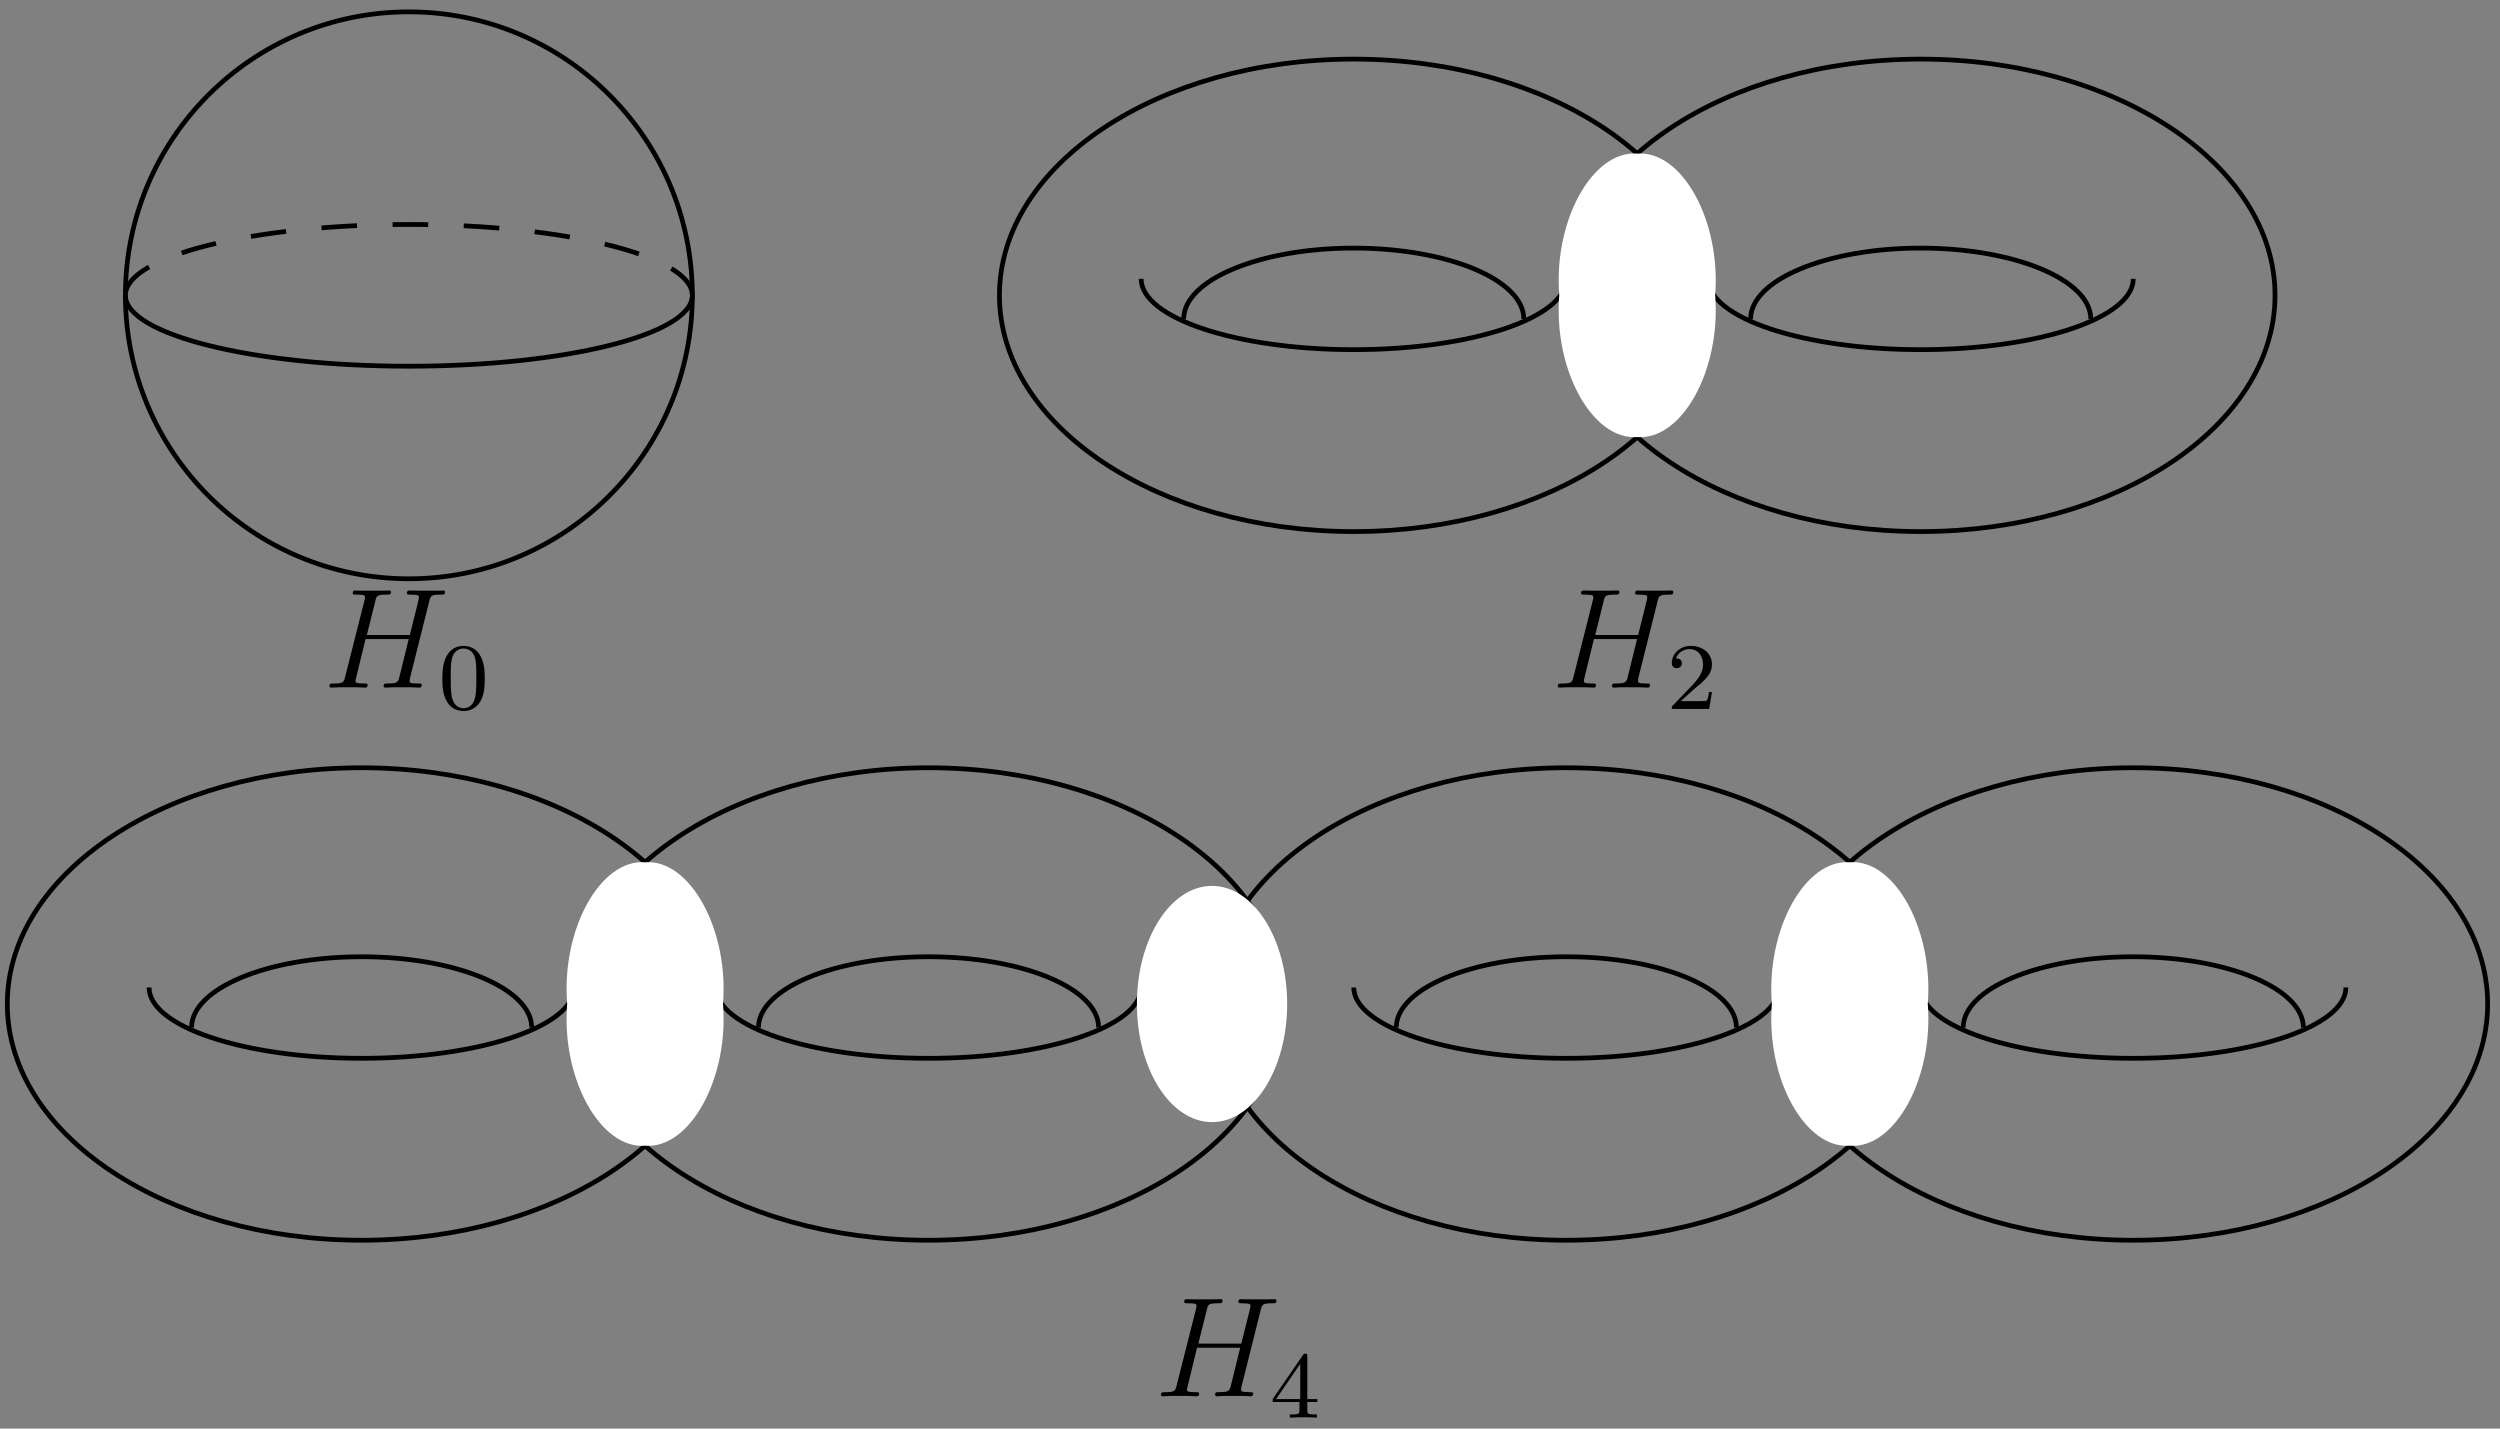 <?xml version="1.0" encoding="UTF-8"?>
<svg xmlns="http://www.w3.org/2000/svg" xmlns:xlink="http://www.w3.org/1999/xlink" width="210pt" height="120pt" viewBox="0 0 210 120" version="1.1">
<rect x="0" y="0" width="210" height="120" fill="#808080" stroke="none"/>
<defs>
<g>
<symbol overflow="visible" id="glyph0-0">
<path style="stroke:none;" d=""/>
</symbol>
<symbol overflow="visible" id="glyph0-1">
<path style="stroke:none;" d="M 8.938 -7.297 C 9.047 -7.703 9.078 -7.812 9.922 -7.812 C 10.141 -7.812 10.25 -7.812 10.25 -8.031 C 10.25 -8.156 10.141 -8.156 10.078 -8.156 C 9.859 -8.156 9.609 -8.141 9.391 -8.141 L 7.969 -8.141 C 7.75 -8.141 7.5 -8.156 7.266 -8.156 C 7.188 -8.156 7.047 -8.156 7.047 -7.938 C 7.047 -7.812 7.125 -7.812 7.344 -7.812 C 8.062 -7.812 8.062 -7.719 8.062 -7.594 C 8.062 -7.562 8.062 -7.5 8.016 -7.312 L 7.297 -4.422 L 3.688 -4.422 L 4.406 -7.297 C 4.5 -7.703 4.531 -7.812 5.375 -7.812 C 5.594 -7.812 5.719 -7.812 5.719 -8.031 C 5.719 -8.156 5.609 -8.156 5.531 -8.156 C 5.312 -8.156 5.062 -8.141 4.844 -8.141 L 3.438 -8.141 C 3.203 -8.141 2.953 -8.156 2.719 -8.156 C 2.641 -8.156 2.5 -8.156 2.5 -7.938 C 2.5 -7.812 2.578 -7.812 2.812 -7.812 C 3.531 -7.812 3.531 -7.719 3.531 -7.594 C 3.531 -7.562 3.531 -7.5 3.484 -7.312 L 1.859 -0.891 C 1.75 -0.469 1.734 -0.344 0.906 -0.344 C 0.641 -0.344 0.547 -0.344 0.547 -0.125 C 0.547 0 0.688 0 0.719 0 C 0.938 0 1.188 -0.031 1.406 -0.031 L 2.828 -0.031 C 3.047 -0.031 3.297 0 3.531 0 C 3.625 0 3.75 0 3.75 -0.234 C 3.75 -0.344 3.641 -0.344 3.469 -0.344 C 2.734 -0.344 2.734 -0.438 2.734 -0.562 C 2.734 -0.578 2.734 -0.656 2.766 -0.75 L 3.578 -4.078 L 7.203 -4.078 C 7 -3.281 6.391 -0.781 6.375 -0.719 C 6.234 -0.359 6.047 -0.359 5.344 -0.344 C 5.203 -0.344 5.094 -0.344 5.094 -0.125 C 5.094 0 5.219 0 5.266 0 C 5.469 0 5.719 -0.031 5.953 -0.031 L 7.359 -0.031 C 7.594 -0.031 7.844 0 8.062 0 C 8.156 0 8.297 0 8.297 -0.234 C 8.297 -0.344 8.188 -0.344 8.016 -0.344 C 7.281 -0.344 7.281 -0.438 7.281 -0.562 C 7.281 -0.578 7.281 -0.656 7.297 -0.75 Z M 8.938 -7.297 "/>
</symbol>
<symbol overflow="visible" id="glyph1-0">
<path style="stroke:none;" d=""/>
</symbol>
<symbol overflow="visible" id="glyph1-1">
<path style="stroke:none;" d="M 3.891 -2.547 C 3.891 -3.391 3.812 -3.906 3.547 -4.422 C 3.203 -5.125 2.547 -5.297 2.109 -5.297 C 1.109 -5.297 0.734 -4.547 0.625 -4.328 C 0.344 -3.75 0.328 -2.953 0.328 -2.547 C 0.328 -2.016 0.344 -1.219 0.734 -0.578 C 1.094 0.016 1.688 0.172 2.109 0.172 C 2.5 0.172 3.172 0.047 3.578 -0.734 C 3.875 -1.312 3.891 -2.031 3.891 -2.547 Z M 2.109 -0.062 C 1.844 -0.062 1.297 -0.188 1.125 -1.016 C 1.031 -1.469 1.031 -2.219 1.031 -2.641 C 1.031 -3.188 1.031 -3.75 1.125 -4.188 C 1.297 -5 1.906 -5.078 2.109 -5.078 C 2.375 -5.078 2.938 -4.938 3.094 -4.219 C 3.188 -3.781 3.188 -3.172 3.188 -2.641 C 3.188 -2.172 3.188 -1.453 3.094 -1 C 2.922 -0.172 2.375 -0.062 2.109 -0.062 Z M 2.109 -0.062 "/>
</symbol>
<symbol overflow="visible" id="glyph1-2">
<path style="stroke:none;" d="M 2.25 -1.625 C 2.375 -1.75 2.703 -2.016 2.844 -2.125 C 3.328 -2.578 3.797 -3.016 3.797 -3.734 C 3.797 -4.688 3 -5.297 2.016 -5.297 C 1.047 -5.297 0.422 -4.578 0.422 -3.859 C 0.422 -3.469 0.734 -3.422 0.844 -3.422 C 1.016 -3.422 1.266 -3.531 1.266 -3.844 C 1.266 -4.25 0.859 -4.25 0.766 -4.25 C 1 -4.844 1.531 -5.031 1.922 -5.031 C 2.656 -5.031 3.047 -4.406 3.047 -3.734 C 3.047 -2.906 2.469 -2.297 1.516 -1.344 L 0.516 -0.297 C 0.422 -0.219 0.422 -0.203 0.422 0 L 3.562 0 L 3.797 -1.422 L 3.547 -1.422 C 3.531 -1.266 3.469 -0.875 3.375 -0.719 C 3.328 -0.656 2.719 -0.656 2.594 -0.656 L 1.172 -0.656 Z M 2.25 -1.625 "/>
</symbol>
<symbol overflow="visible" id="glyph1-3">
<path style="stroke:none;" d="M 3.141 -5.156 C 3.141 -5.312 3.141 -5.375 2.969 -5.375 C 2.875 -5.375 2.859 -5.375 2.781 -5.266 L 0.234 -1.562 L 0.234 -1.312 L 2.484 -1.312 L 2.484 -0.641 C 2.484 -0.344 2.469 -0.266 1.844 -0.266 L 1.672 -0.266 L 1.672 0 C 2.344 -0.031 2.359 -0.031 2.812 -0.031 C 3.266 -0.031 3.281 -0.031 3.953 0 L 3.953 -0.266 L 3.781 -0.266 C 3.156 -0.266 3.141 -0.344 3.141 -0.641 L 3.141 -1.312 L 3.984 -1.312 L 3.984 -1.562 L 3.141 -1.562 Z M 2.547 -4.516 L 2.547 -1.562 L 0.516 -1.562 Z M 2.547 -4.516 "/>
</symbol>
</g>
</defs>
<g id="surface1">
<path style="fill:none;stroke-width:0.399;stroke-linecap:butt;stroke-linejoin:miter;stroke:rgb(0%,0%,0%);stroke-opacity:1;stroke-miterlimit:10;" d="M 27.78 59.527 C 27.78 72.68 17.12 83.34 3.968 83.34 C -9.181 83.34 -19.841 72.68 -19.841 59.527 C -19.841 46.379 -9.181 35.719 3.968 35.719 C 17.12 35.719 27.78 46.379 27.78 59.527 Z M 27.78 59.527 " transform="matrix(1,0,0,-1,30.376,84.336)"/>
<path style="fill:none;stroke-width:0.399;stroke-linecap:butt;stroke-linejoin:miter;stroke:rgb(0%,0%,0%);stroke-opacity:1;stroke-miterlimit:10;" d="M -19.841 59.527 C -19.841 56.242 -9.181 53.574 3.968 53.574 C 17.12 53.574 27.78 56.242 27.78 59.527 " transform="matrix(1,0,0,-1,30.376,84.336)"/>
<path style="fill:none;stroke-width:0.399;stroke-linecap:butt;stroke-linejoin:miter;stroke:rgb(0%,0%,0%);stroke-opacity:1;stroke-dasharray:2.989,2.989;stroke-miterlimit:10;" d="M 27.78 59.527 C 27.78 62.816 17.12 65.481 3.968 65.481 C -9.181 65.481 -19.841 62.816 -19.841 59.527 " transform="matrix(1,0,0,-1,30.376,84.336)"/>
<g style="fill:rgb(0%,0%,0%);fill-opacity:1;">
  <use xlink:href="#glyph0-1" x="27.129" y="57.76"/>
</g>
<g style="fill:rgb(0%,0%,0%);fill-opacity:1;">
  <use xlink:href="#glyph1-1" x="36.828" y="59.553"/>
</g>
<path style="fill:none;stroke-width:0.399;stroke-linecap:butt;stroke-linejoin:miter;stroke:rgb(0%,0%,0%);stroke-opacity:1;stroke-miterlimit:10;" d="M 113.104 59.527 C 113.104 70.488 99.776 79.371 83.339 79.371 C 66.901 79.371 53.577 70.488 53.577 59.527 C 53.577 48.57 66.901 39.684 83.339 39.684 C 99.776 39.684 113.104 48.57 113.104 59.527 Z M 113.104 59.527 " transform="matrix(1,0,0,-1,30.376,84.336)"/>
<path style="fill:none;stroke-width:0.399;stroke-linecap:butt;stroke-linejoin:miter;stroke:rgb(0%,0%,0%);stroke-opacity:1;stroke-miterlimit:10;" d="M 65.479 60.918 C 65.479 57.629 73.476 54.965 83.339 54.965 C 93.202 54.965 101.198 57.629 101.198 60.918 " transform="matrix(1,0,0,-1,30.376,84.336)"/>
<path style="fill:none;stroke-width:0.399;stroke-linecap:butt;stroke-linejoin:miter;stroke:rgb(0%,0%,0%);stroke-opacity:1;stroke-miterlimit:10;" d="M 97.624 57.543 C 97.624 60.832 91.229 63.496 83.339 63.496 C 75.448 63.496 69.054 60.832 69.054 57.543 " transform="matrix(1,0,0,-1,30.376,84.336)"/>
<path style="fill:none;stroke-width:0.399;stroke-linecap:butt;stroke-linejoin:miter;stroke:rgb(0%,0%,0%);stroke-opacity:1;stroke-miterlimit:10;" d="M 160.726 59.527 C 160.726 70.488 147.401 79.371 130.96 79.371 C 114.522 79.371 101.198 70.488 101.198 59.527 C 101.198 48.57 114.522 39.684 130.96 39.684 C 147.401 39.684 160.726 48.57 160.726 59.527 Z M 160.726 59.527 " transform="matrix(1,0,0,-1,30.376,84.336)"/>
<path style="fill:none;stroke-width:0.399;stroke-linecap:butt;stroke-linejoin:miter;stroke:rgb(0%,0%,0%);stroke-opacity:1;stroke-miterlimit:10;" d="M 113.104 60.918 C 113.104 57.629 121.097 54.965 130.96 54.965 C 140.823 54.965 148.819 57.629 148.819 60.918 " transform="matrix(1,0,0,-1,30.376,84.336)"/>
<path style="fill:none;stroke-width:0.399;stroke-linecap:butt;stroke-linejoin:miter;stroke:rgb(0%,0%,0%);stroke-opacity:1;stroke-miterlimit:10;" d="M 145.249 57.543 C 145.249 60.832 138.851 63.496 130.96 63.496 C 123.069 63.496 116.675 60.832 116.675 57.543 " transform="matrix(1,0,0,-1,30.376,84.336)"/>
<path style=" stroke:none;fill-rule:nonzero;fill:rgb(100%,100%,100%);fill-opacity:1;" d="M 137.527 12.902 C 133.75 12.625 130.484 18.562 130.977 24.809 C 130.484 31.055 133.75 36.988 137.527 36.715 C 141.305 36.988 144.566 31.055 144.074 24.809 C 144.566 18.562 141.305 12.625 137.527 12.902 "/>
<g style="fill:rgb(0%,0%,0%);fill-opacity:1;">
  <use xlink:href="#glyph0-1" x="130.31" y="57.76"/>
</g>
<g style="fill:rgb(0%,0%,0%);fill-opacity:1;">
  <use xlink:href="#glyph1-2" x="140.009" y="59.553"/>
</g>
<path style="fill:none;stroke-width:0.399;stroke-linecap:butt;stroke-linejoin:miter;stroke:rgb(0%,0%,0%);stroke-opacity:1;stroke-miterlimit:10;" d="M 29.765 0 C 29.765 10.957 16.436 19.844 -0.001 19.844 C -16.439 19.844 -29.763 10.957 -29.763 0 C -29.763 -10.961 -16.439 -19.844 -0.001 -19.844 C 16.436 -19.844 29.765 -10.961 29.765 0 Z M 29.765 0 " transform="matrix(1,0,0,-1,30.376,84.336)"/>
<path style="fill:none;stroke-width:0.399;stroke-linecap:butt;stroke-linejoin:miter;stroke:rgb(0%,0%,0%);stroke-opacity:1;stroke-miterlimit:10;" d="M -17.856 1.391 C -17.856 -1.898 -9.864 -4.562 -0.001 -4.562 C 9.862 -4.562 17.858 -1.898 17.858 1.391 " transform="matrix(1,0,0,-1,30.376,84.336)"/>
<path style="fill:none;stroke-width:0.399;stroke-linecap:butt;stroke-linejoin:miter;stroke:rgb(0%,0%,0%);stroke-opacity:1;stroke-miterlimit:10;" d="M 14.288 -1.984 C 14.288 1.305 7.89 3.969 -0.001 3.969 C -7.892 3.969 -14.286 1.305 -14.286 -1.984 " transform="matrix(1,0,0,-1,30.376,84.336)"/>
<path style="fill:none;stroke-width:0.399;stroke-linecap:butt;stroke-linejoin:miter;stroke:rgb(0%,0%,0%);stroke-opacity:1;stroke-miterlimit:10;" d="M 77.386 0 C 77.386 10.957 64.061 19.844 47.624 19.844 C 31.183 19.844 17.858 10.957 17.858 0 C 17.858 -10.961 31.183 -19.844 47.624 -19.844 C 64.061 -19.844 77.386 -10.961 77.386 0 Z M 77.386 0 " transform="matrix(1,0,0,-1,30.376,84.336)"/>
<path style="fill:none;stroke-width:0.399;stroke-linecap:butt;stroke-linejoin:miter;stroke:rgb(0%,0%,0%);stroke-opacity:1;stroke-miterlimit:10;" d="M 29.765 1.391 C 29.765 -1.898 37.761 -4.562 47.624 -4.562 C 57.487 -4.562 65.479 -1.898 65.479 1.391 " transform="matrix(1,0,0,-1,30.376,84.336)"/>
<path style="fill:none;stroke-width:0.399;stroke-linecap:butt;stroke-linejoin:miter;stroke:rgb(0%,0%,0%);stroke-opacity:1;stroke-miterlimit:10;" d="M 61.909 -1.984 C 61.909 1.305 55.515 3.969 47.624 3.969 C 39.733 3.969 33.335 1.305 33.335 -1.984 " transform="matrix(1,0,0,-1,30.376,84.336)"/>
<path style=" stroke:none;fill-rule:nonzero;fill:rgb(100%,100%,100%);fill-opacity:1;" d="M 54.188 72.43 C 50.41 72.152 47.145 78.09 47.641 84.336 C 47.145 90.582 50.41 96.52 54.188 96.242 C 57.965 96.52 61.227 90.582 60.734 84.336 C 61.227 78.09 57.965 72.152 54.188 72.43 "/>
<path style="fill:none;stroke-width:0.399;stroke-linecap:butt;stroke-linejoin:miter;stroke:rgb(0%,0%,0%);stroke-opacity:1;stroke-miterlimit:10;" d="M 130.96 0 C 130.96 10.957 117.636 19.844 101.198 19.844 C 84.761 19.844 71.433 10.957 71.433 0 C 71.433 -10.961 84.761 -19.844 101.198 -19.844 C 117.636 -19.844 130.96 -10.961 130.96 0 Z M 130.96 0 " transform="matrix(1,0,0,-1,30.376,84.336)"/>
<path style="fill:none;stroke-width:0.399;stroke-linecap:butt;stroke-linejoin:miter;stroke:rgb(0%,0%,0%);stroke-opacity:1;stroke-miterlimit:10;" d="M 83.339 1.391 C 83.339 -1.898 91.335 -4.562 101.198 -4.562 C 111.061 -4.562 119.058 -1.898 119.058 1.391 " transform="matrix(1,0,0,-1,30.376,84.336)"/>
<path style="fill:none;stroke-width:0.399;stroke-linecap:butt;stroke-linejoin:miter;stroke:rgb(0%,0%,0%);stroke-opacity:1;stroke-miterlimit:10;" d="M 115.483 -1.984 C 115.483 1.305 109.089 3.969 101.198 3.969 C 93.308 3.969 86.909 1.305 86.909 -1.984 " transform="matrix(1,0,0,-1,30.376,84.336)"/>
<path style="fill:none;stroke-width:0.399;stroke-linecap:butt;stroke-linejoin:miter;stroke:rgb(0%,0%,0%);stroke-opacity:1;stroke-miterlimit:10;" d="M 178.585 0 C 178.585 10.957 165.257 19.844 148.819 19.844 C 132.382 19.844 119.058 10.957 119.058 0 C 119.058 -10.961 132.382 -19.844 148.819 -19.844 C 165.257 -19.844 178.585 -10.961 178.585 0 Z M 178.585 0 " transform="matrix(1,0,0,-1,30.376,84.336)"/>
<path style="fill:none;stroke-width:0.399;stroke-linecap:butt;stroke-linejoin:miter;stroke:rgb(0%,0%,0%);stroke-opacity:1;stroke-miterlimit:10;" d="M 130.96 1.391 C 130.96 -1.898 138.956 -4.562 148.819 -4.562 C 158.683 -4.562 166.679 -1.898 166.679 1.391 " transform="matrix(1,0,0,-1,30.376,84.336)"/>
<path style="fill:none;stroke-width:0.399;stroke-linecap:butt;stroke-linejoin:miter;stroke:rgb(0%,0%,0%);stroke-opacity:1;stroke-miterlimit:10;" d="M 163.108 -1.984 C 163.108 1.305 156.71 3.969 148.819 3.969 C 140.929 3.969 134.534 1.305 134.534 -1.984 " transform="matrix(1,0,0,-1,30.376,84.336)"/>
<path style=" stroke:none;fill-rule:nonzero;fill:rgb(100%,100%,100%);fill-opacity:1;" d="M 155.387 72.43 C 151.609 72.152 148.344 78.09 148.836 84.336 C 148.344 90.582 151.609 96.52 155.387 96.242 C 159.16 96.52 162.426 90.582 161.934 84.336 C 162.426 78.09 159.16 72.152 155.387 72.43 "/>
<path style=" stroke:none;fill-rule:nonzero;fill:rgb(100%,100%,100%);fill-opacity:1;" d="M 108.121 84.336 C 108.121 78.855 105.293 74.414 101.809 74.414 C 98.324 74.414 95.5 78.855 95.5 84.336 C 95.5 89.816 98.324 94.258 101.809 94.258 C 105.293 94.258 108.121 89.816 108.121 84.336 Z M 108.121 84.336 "/>
<g style="fill:rgb(0%,0%,0%);fill-opacity:1;">
  <use xlink:href="#glyph0-1" x="96.974" y="117.287"/>
</g>
<g style="fill:rgb(0%,0%,0%);fill-opacity:1;">
  <use xlink:href="#glyph1-3" x="106.673" y="119.081"/>
</g>
</g>
</svg>
